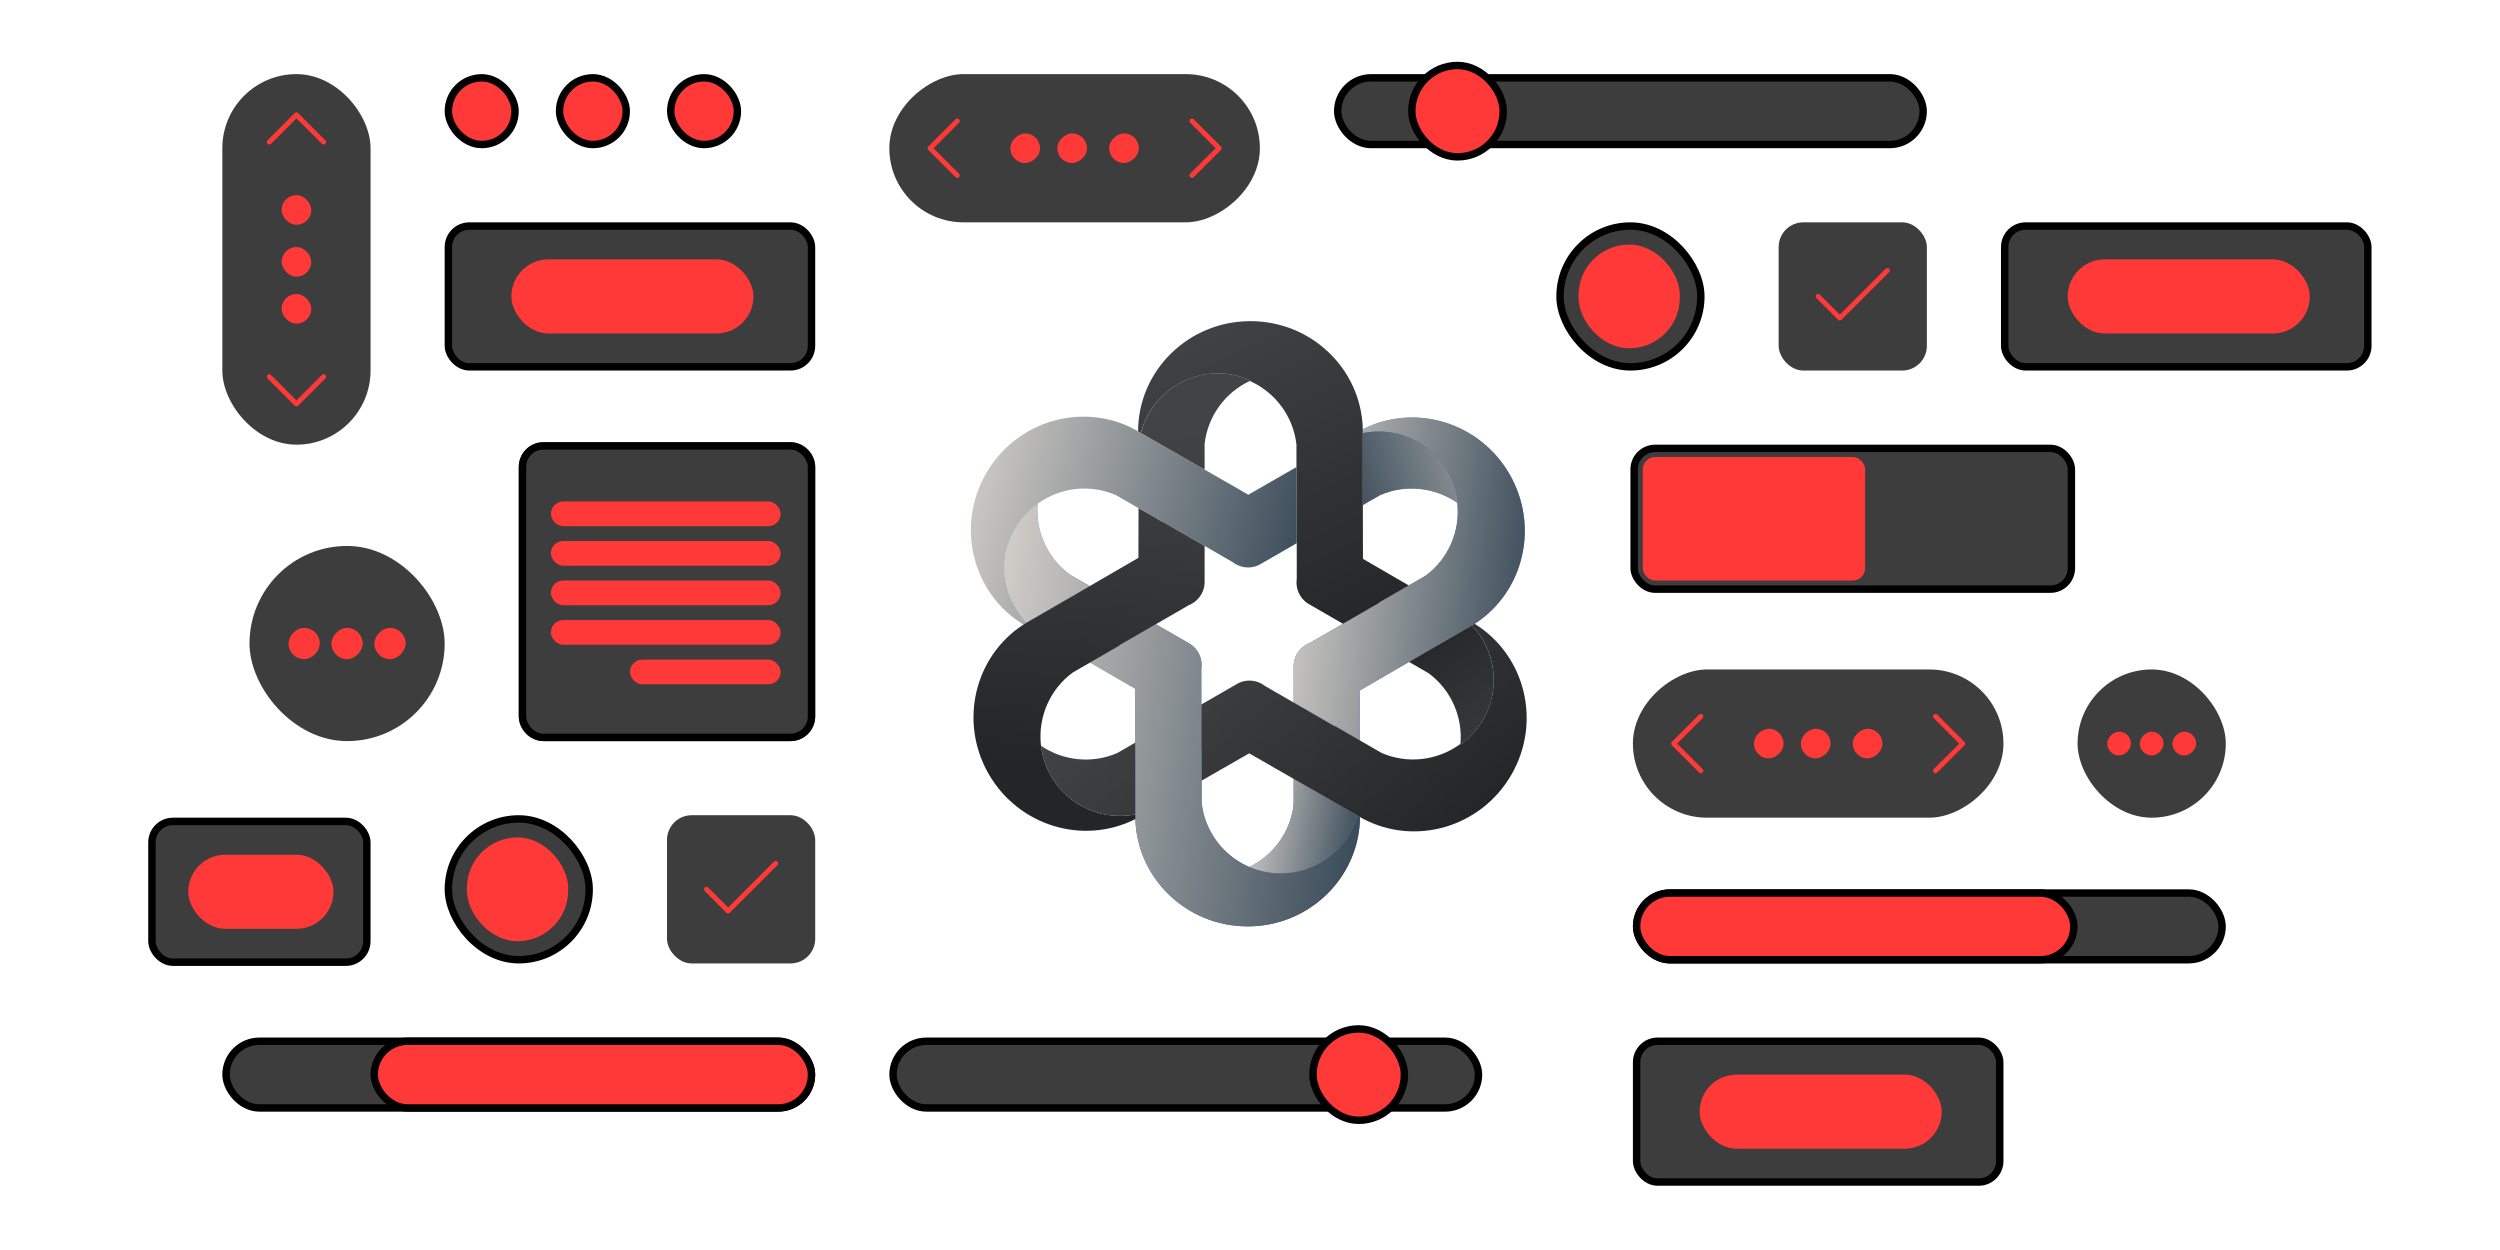 <svg width="1012" height="506" viewBox="0 0 1012 506" fill="none" xmlns="http://www.w3.org/2000/svg">
<g clip-path="url(#clip0_210_509)">
<path d="M596.93 252.525C596.669 252.701 596.409 252.865 596.141 253.028L595.844 253.205L595.589 253.344L577.991 263.504C575.624 264.882 573.05 266.381 570.367 267.941C563.847 271.735 556.715 275.868 550.469 279.491C550.456 285.834 550.438 292.953 550.42 299.678L540.343 293.864L540.282 293.974L523.662 284.377V269.089C523.929 265.089 526.521 261.715 530.097 260.306L543.621 252.5L558.263 244.046L558.201 243.936L570.251 236.981L577.111 233.024C586.355 226.183 591.035 215.076 589.968 204.078C589.949 203.896 589.931 203.714 589.907 203.532C590.004 203.593 590.1 203.666 590.198 203.732C589.773 199.296 588.414 194.877 586.034 190.762C578.914 178.429 564.861 172.602 551.646 175.345V173.767C572.722 163.067 598.885 170.878 611.037 191.915C611.037 191.921 611.037 191.921 611.043 191.927C623.226 213.019 616.847 239.664 596.93 252.525V252.525Z" fill="url(#paint0_linear_210_509)"/>
<path d="M596.93 252.525C596.669 252.701 596.409 252.865 596.141 253.028L595.844 253.205L595.589 253.344L577.991 263.504C575.624 264.882 573.05 266.381 570.367 267.941C563.847 271.735 556.715 275.868 550.469 279.491C550.456 285.834 550.438 292.953 550.42 299.678L540.343 293.864L540.282 293.974L523.662 284.377V269.089C523.929 265.089 526.521 261.715 530.097 260.306L543.621 252.5L558.263 244.046L558.201 243.936L570.251 236.981L577.111 233.024C586.355 226.183 591.035 215.076 589.968 204.078C589.949 203.896 589.931 203.714 589.907 203.532C590.004 203.593 590.1 203.666 590.198 203.732C589.773 199.296 588.414 194.877 586.034 190.762C578.914 178.429 564.861 172.602 551.646 175.345V173.767C572.722 163.067 598.885 170.878 611.037 191.915C611.037 191.921 611.037 191.921 611.043 191.927C623.226 213.019 616.847 239.664 596.93 252.525V252.525Z" fill="url(#paint1_linear_210_509)"/>
<path d="M549.363 330.062C545.576 343.615 533.144 353.557 518.381 353.557C513.87 353.557 509.572 352.622 505.676 350.947C515.394 346.261 522.394 336.829 523.662 325.655V315.271C527.061 317.218 530.333 319.094 533.289 320.782L549.363 330.062Z" fill="url(#paint2_linear_210_509)"/>
<path d="M549.363 330.062C545.576 343.615 533.144 353.557 518.381 353.557C513.87 353.557 509.572 352.622 505.676 350.947C515.394 346.261 522.394 336.829 523.662 325.655V315.271C527.061 317.218 530.333 319.094 533.289 320.782L549.363 330.062Z" fill="url(#paint3_linear_210_509)"/>
<path d="M590.199 203.732C590.102 203.665 590.005 203.592 589.908 203.532C589.428 199.277 588.087 195.053 585.804 191.107C578.726 178.847 564.795 173.014 551.646 175.643V175.345C564.862 172.602 578.914 178.428 586.034 190.762C588.414 194.877 589.774 199.295 590.199 203.732V203.732Z" fill="url(#paint4_linear_210_509)"/>
<path d="M441.155 237.229C438.393 238.831 435.735 240.379 433.307 241.793L415.6 252.014C414.987 251.383 414.404 250.722 413.851 250.048C413.706 249.878 413.578 249.714 413.445 249.538C413.257 249.301 413.068 249.059 412.898 248.81C405.523 238.838 404.315 225.042 410.913 213.619C413.287 209.504 416.431 206.117 420.061 203.525C420.049 203.659 420.037 203.786 420.031 203.92C419.114 214.79 423.782 225.715 432.918 232.471L441.155 237.229ZM550.535 330.741C550.262 355.226 530.018 374.993 505.069 374.999H505.057C480.381 374.999 460.301 355.674 459.585 331.566V310.59C459.573 307.514 459.56 304.132 459.548 300.624C459.53 293.402 459.512 285.62 459.494 278.762C453.769 275.441 447.311 271.691 441.277 268.183L453.09 261.361L453.029 261.258L467.901 252.669L480.727 260.074L481.911 260.754C485.244 262.987 486.87 266.914 486.3 270.714V303.24H486.421V315.998L486.427 325.072C487.726 336.495 495.011 346.097 505.069 350.679C505.269 350.77 505.47 350.861 505.676 350.945C509.573 352.621 513.871 353.556 518.381 353.556C533.144 353.556 545.576 343.614 549.364 330.06L549.454 330.115L550.535 330.741ZM472.417 329.721H471.003C471.233 329.734 471.47 329.745 471.713 329.745C471.95 329.745 472.187 329.734 472.417 329.721ZM481.887 319.573C481.887 319.342 481.875 319.112 481.863 318.887V320.252C481.875 320.028 481.887 319.797 481.887 319.573Z" fill="url(#paint5_linear_210_509)"/>
<path d="M441.155 237.229C438.393 238.831 435.735 240.379 433.307 241.793L415.6 252.014C414.987 251.383 414.404 250.722 413.851 250.048C413.706 249.878 413.578 249.714 413.445 249.538C413.257 249.301 413.068 249.059 412.898 248.81C405.523 238.838 404.315 225.042 410.913 213.619C413.287 209.504 416.431 206.117 420.061 203.525C420.049 203.659 420.037 203.786 420.031 203.92C419.114 214.79 423.782 225.715 432.918 232.471L441.155 237.229ZM550.535 330.741C550.262 355.226 530.018 374.993 505.069 374.999H505.057C480.381 374.999 460.301 355.674 459.585 331.566V310.59C459.573 307.514 459.56 304.132 459.548 300.624C459.53 293.402 459.512 285.62 459.494 278.762C453.769 275.441 447.311 271.691 441.277 268.183L453.09 261.361L453.029 261.258L467.901 252.669L480.727 260.074L481.911 260.754C485.244 262.987 486.87 266.914 486.3 270.714V303.24H486.421V315.998L486.427 325.072C487.726 336.495 495.011 346.097 505.069 350.679C505.269 350.77 505.47 350.861 505.676 350.945C509.573 352.621 513.871 353.556 518.381 353.556C533.144 353.556 545.576 343.614 549.364 330.06L549.454 330.115L550.535 330.741ZM472.417 329.721H471.003C471.233 329.734 471.47 329.745 471.713 329.745C471.95 329.745 472.187 329.734 472.417 329.721ZM481.887 319.573C481.887 319.342 481.875 319.112 481.863 318.887V320.252C481.875 320.028 481.887 319.797 481.887 319.573Z" fill="url(#paint6_linear_210_509)"/>
<path d="M472.417 329.722C472.187 329.734 471.95 329.746 471.713 329.746C471.47 329.746 471.234 329.734 471.003 329.722H472.417V329.722Z" fill="url(#paint7_linear_210_509)"/>
<path d="M481.887 319.574C481.887 319.798 481.874 320.029 481.862 320.253V318.888C481.874 319.113 481.887 319.343 481.887 319.574Z" fill="url(#paint8_linear_210_509)"/>
<path d="M459.584 310.591V329.673C446.448 332.271 432.554 326.432 425.488 314.19C423.23 310.287 421.894 306.099 421.396 301.886C430.32 307.956 441.981 309.298 452.294 304.812L459.548 300.624C459.56 304.133 459.572 307.513 459.584 310.591ZM611.814 313.601V313.613C599.473 334.984 572.679 342.71 551.44 331.263L550.535 330.742L549.455 330.116L549.364 330.061L533.29 320.782C530.334 319.094 527.062 317.218 523.663 315.271C521.781 314.19 519.863 313.092 517.945 311.993C517.344 311.647 516.743 311.301 516.148 310.961C513.702 309.554 511.274 308.157 508.925 306.81C508.397 306.506 507.875 306.209 507.359 305.912C506.793 305.584 506.235 305.263 505.683 304.947C499.631 308.424 492.766 312.37 486.422 315.999V303.241H486.301V285.184L500.105 277.215L501.288 276.535C504.888 274.763 509.107 275.322 512.112 277.712L523.663 284.377L540.284 293.973L540.344 293.863L550.422 299.678L559.254 304.782C569.798 309.371 581.756 307.859 590.752 301.444C590.904 301.334 591.05 301.231 591.195 301.122C591.189 301.237 591.177 301.353 591.164 301.468C594.794 298.877 597.946 295.49 600.318 291.374C607.603 278.762 605.369 263.266 595.845 253.204L596.142 253.027C596.409 252.863 596.67 252.699 596.931 252.523C617.447 265.192 624.15 292.236 611.814 313.6V313.601ZM555.294 320.679L554.59 321.91C554.718 321.716 554.846 321.516 554.966 321.309C555.088 321.103 555.191 320.89 555.294 320.679Z" fill="url(#paint9_linear_210_509)"/>
<path d="M555.294 320.679C555.191 320.891 555.088 321.103 554.966 321.309C554.845 321.516 554.718 321.716 554.59 321.91L555.294 320.679Z" fill="url(#paint10_linear_210_509)"/>
<path d="M600.317 291.375C597.944 295.49 594.793 298.877 591.163 301.469C591.176 301.353 591.187 301.238 591.194 301.123C594.636 298.574 597.622 295.296 599.899 291.351C607.146 278.805 604.973 263.413 595.588 253.344L595.844 253.205C605.367 263.268 607.601 278.763 600.317 291.375V291.375Z" fill="url(#paint11_linear_210_509)"/>
<path d="M481.887 319.574C481.887 319.798 481.874 320.029 481.862 320.253V318.888C481.874 319.113 481.887 319.343 481.887 319.574Z" fill="#BF5082"/>
<path d="M472.417 329.722C472.187 329.734 471.95 329.746 471.713 329.746C471.47 329.746 471.234 329.734 471.003 329.722H472.417V329.722Z" fill="#BF5082"/>
<path d="M524.925 201.76V219.889L510.89 227.992L509.707 228.672C506.107 230.444 501.894 229.885 498.89 227.494L487.629 220.994L470.718 211.234L470.657 211.337L460.872 205.693L451.742 200.424C441.198 195.836 429.239 197.341 420.243 203.763C420.171 203.811 420.104 203.866 420.031 203.92C420.037 203.787 420.049 203.659 420.061 203.526C416.431 206.117 413.287 209.504 410.913 213.619C404.315 225.042 405.523 238.838 412.898 248.81C413.068 249.059 413.256 249.302 413.445 249.538C413.578 249.714 413.706 249.878 413.851 250.048C414.392 250.734 414.968 251.396 415.575 252.033L415.15 252.276C414.865 252.452 414.58 252.634 414.294 252.822C393.601 240.216 386.808 213.049 399.18 191.599L399.186 191.593C411.526 170.223 438.314 162.496 459.554 173.943L460.683 174.593L461.782 175.23L461.819 175.248L477.71 184.425C480.752 186.161 484.127 188.097 487.629 190.1C493.523 193.487 499.77 197.074 505.318 200.26C511.442 196.74 518.399 192.74 524.803 189.074V201.76H524.925Z" fill="url(#paint12_linear_210_509)"/>
<path d="M420.061 203.525C420.049 203.659 420.037 203.786 420.031 203.92C416.498 206.487 413.42 209.819 411.096 213.856C404.552 225.187 405.693 238.85 412.898 248.81C405.523 238.838 404.315 225.042 410.913 213.619C413.287 209.504 416.431 206.117 420.061 203.525V203.525Z" fill="url(#paint13_linear_210_509)"/>
<path d="M590.198 203.732C590.101 203.665 590.004 203.592 589.907 203.532C580.954 197.28 569.135 195.854 558.7 200.394L551.677 204.442C551.671 200.91 551.659 197.505 551.646 194.409V175.345C564.862 172.602 578.914 178.428 586.034 190.762C588.413 194.877 589.774 199.295 590.198 203.732V203.732Z" fill="url(#paint14_linear_210_509)"/>
<path d="M590.198 203.732C590.101 203.665 590.004 203.592 589.907 203.532C580.954 197.28 569.135 195.854 558.7 200.394L551.677 204.442C551.671 200.91 551.659 197.505 551.646 194.409V175.345C564.862 172.602 578.914 178.428 586.034 190.762C588.413 194.877 589.774 199.295 590.198 203.732V203.732Z" fill="url(#paint15_linear_210_509)"/>
<path d="M506.271 154.041C506.151 154.096 506.029 154.15 505.913 154.211C505.676 154.102 505.434 153.999 505.191 153.895C504.663 153.677 504.129 153.47 503.588 153.282C503.339 153.191 503.091 153.106 502.842 153.027C502.532 152.924 502.216 152.827 501.901 152.736C501.682 152.669 501.47 152.609 501.251 152.554C500.687 152.396 500.116 152.263 499.539 152.141C499.054 152.038 498.568 151.947 498.076 151.868C497.979 151.85 497.882 151.832 497.785 151.82C497.573 151.789 497.354 151.753 497.136 151.729C496.881 151.692 496.62 151.662 496.359 151.631C495.205 151.51 494.034 151.443 492.844 151.443C492.51 151.443 492.182 151.449 491.854 151.461C491.8 151.461 491.745 151.468 491.691 151.468C491.612 151.468 491.533 151.468 491.46 151.474C491.084 151.486 490.713 151.51 490.343 151.54C490.027 151.565 489.718 151.589 489.408 151.625C489.366 151.631 489.323 151.631 489.281 151.637C489.153 151.65 489.026 151.668 488.904 151.686C488.528 151.729 488.158 151.783 487.787 151.838C487.435 151.892 487.083 151.953 486.731 152.026C486.719 152.026 486.713 152.032 486.701 152.032C486.403 152.087 486.106 152.147 485.821 152.214C485.687 152.244 485.554 152.275 485.42 152.305C485.39 152.311 485.353 152.317 485.317 152.329C485.038 152.396 484.758 152.469 484.485 152.542C484.364 152.572 484.248 152.603 484.133 152.639C483.817 152.724 483.502 152.821 483.192 152.918C482.87 153.015 482.555 153.124 482.239 153.234C482.142 153.27 482.039 153.301 481.942 153.343C481.899 153.355 481.863 153.373 481.82 153.385C481.523 153.489 481.232 153.598 480.946 153.713C480.928 153.719 480.916 153.725 480.898 153.731C480.546 153.877 480.2 154.023 479.854 154.175C479.835 154.181 479.817 154.193 479.793 154.199C479.495 154.332 479.198 154.472 478.901 154.618C478.785 154.672 478.67 154.727 478.561 154.781C478.342 154.891 478.124 155 477.911 155.115C477.784 155.182 477.656 155.249 477.529 155.322C477.504 155.328 477.48 155.34 477.456 155.358C477.201 155.492 476.952 155.637 476.703 155.783C476.387 155.959 476.078 156.147 475.774 156.341C475.404 156.572 475.046 156.809 474.688 157.051C474.378 157.27 474.069 157.488 473.765 157.713C473.474 157.925 473.188 158.144 472.909 158.369C472.842 158.423 472.776 158.472 472.709 158.526C472.454 158.727 472.205 158.933 471.962 159.145C471.926 159.176 471.883 159.212 471.847 159.243C471.641 159.425 471.434 159.601 471.234 159.789C471.203 159.813 471.173 159.837 471.149 159.862C471.015 159.983 470.882 160.104 470.754 160.226C470.257 160.699 469.777 161.185 469.31 161.682C469.073 161.937 468.842 162.192 468.618 162.453C468.417 162.678 468.223 162.908 468.035 163.139C467.962 163.218 467.901 163.297 467.834 163.382C467.628 163.637 467.428 163.892 467.227 164.153C467.197 164.189 467.173 164.226 467.142 164.268C466.912 164.572 466.687 164.881 466.469 165.197C466.463 165.203 466.457 165.209 466.457 165.215C466.28 165.464 466.104 165.719 465.941 165.974C465.904 166.034 465.862 166.095 465.825 166.156C465.795 166.198 465.771 166.235 465.746 166.271C465.576 166.538 465.412 166.793 465.255 167.066C465.255 167.072 465.249 167.084 465.242 167.09C465.23 167.109 465.218 167.133 465.206 167.151C465.164 167.218 465.127 167.285 465.091 167.351C464.921 167.631 464.757 167.916 464.599 168.207C464.593 168.219 464.581 168.237 464.575 168.25C464.423 168.529 464.277 168.808 464.132 169.093C464.095 169.166 464.065 169.233 464.028 169.3C463.883 169.591 463.743 169.888 463.604 170.186C468.618 158.975 479.878 151.164 492.959 151.164C497.706 151.164 502.216 152.196 506.271 154.041V154.041Z" fill="url(#paint16_linear_210_509)"/>
<path d="M558.202 243.936L558.263 244.045L543.622 252.5L530.498 244.925L529.32 244.239C525.988 242.006 524.361 238.079 524.926 234.279V201.759H524.805V179.921C523.505 168.499 516.221 158.897 506.163 154.32C506.077 154.284 505.999 154.248 505.914 154.211C506.029 154.15 506.151 154.096 506.272 154.041C502.217 152.196 497.707 151.164 492.96 151.164C479.879 151.164 468.618 158.976 463.604 170.186C463.495 170.41 463.398 170.641 463.301 170.872V170.878C463.295 170.884 463.289 170.896 463.289 170.902C463.21 171.072 463.143 171.236 463.076 171.406C463.064 171.43 463.052 171.454 463.046 171.479C462.924 171.782 462.803 172.086 462.688 172.395C462.597 172.65 462.5 172.905 462.415 173.166C462.372 173.281 462.33 173.409 462.293 173.53C462.214 173.755 462.148 173.979 462.075 174.21C462.063 174.246 462.056 174.283 462.044 174.319C461.953 174.617 461.868 174.926 461.783 175.23L460.685 174.592C460.776 149.95 481.099 130.006 506.163 130H506.175C530.857 130 550.943 149.331 551.647 173.451V194.409C551.66 197.505 551.672 200.91 551.678 204.442C551.702 211.646 551.72 219.397 551.732 226.231C557.554 229.606 564.128 233.424 570.253 236.98L558.202 243.936Z" fill="url(#paint17_linear_210_509)"/>
<path d="M600.317 291.375C597.944 295.49 594.793 298.877 591.163 301.469C591.176 301.353 591.188 301.238 591.194 301.123C592.135 290.24 587.455 279.291 578.307 272.524L570.367 267.941C573.05 266.381 575.624 264.882 577.992 263.504L595.589 253.344L595.845 253.205C605.368 263.268 607.601 278.763 600.317 291.375V291.375Z" fill="url(#paint18_linear_210_509)"/>
<path d="M555.294 320.679C555.191 320.891 555.088 321.103 554.966 321.309C554.845 321.516 554.718 321.716 554.59 321.91L555.294 320.679Z" fill="#BF5082"/>
<path d="M492.959 151.164C479.878 151.164 468.617 158.975 463.603 170.186C463.494 170.41 463.397 170.641 463.3 170.872V170.878C463.294 170.884 463.288 170.896 463.288 170.902C463.209 171.072 463.142 171.236 463.075 171.406C463.063 171.43 463.051 171.454 463.045 171.479C462.559 172.699 462.146 173.955 461.819 175.248L477.71 184.425C480.752 186.161 484.127 188.097 487.629 190.1V179.648C488.91 168.365 496.037 158.848 505.913 154.211C506.028 154.15 506.15 154.096 506.271 154.041C502.216 152.196 497.706 151.164 492.959 151.164V151.164ZM487.629 220.993V236.209C487.362 240.215 484.77 243.584 481.201 244.992L467.901 252.67L453.029 261.258L453.09 261.361L441.277 268.183L434.181 272.28C424.936 279.114 420.262 290.228 421.324 301.225C421.348 301.443 421.372 301.668 421.397 301.886C421.894 306.099 423.23 310.287 425.488 314.19C432.554 326.432 446.449 332.271 459.585 329.673V331.567C438.527 342.219 412.401 334.407 400.26 313.383C400.254 313.383 400.254 313.376 400.254 313.376C388.089 292.303 394.433 265.701 414.295 252.821C414.58 252.633 414.865 252.451 415.15 252.275L415.575 252.032L415.6 252.014L433.307 241.793C435.735 240.379 438.393 238.831 441.155 237.228C447.608 233.478 454.65 229.387 460.823 225.806C460.835 219.487 460.853 212.398 460.872 205.692L470.657 211.336L470.718 211.233L487.629 220.993V220.993Z" fill="url(#paint19_linear_210_509)"/>
</g>
<rect x="662.5" y="361.5" width="237" height="27" rx="13.5" fill="#3D3D3D" stroke="black" stroke-width="3"/>
<rect x="662.5" y="361.5" width="177" height="27" rx="13.5" fill="#FF3838" stroke="black" stroke-width="3"/>
<rect x="811" y="271" width="60" height="150" rx="30" transform="rotate(90 811 271)" fill="#3D3D3D"/>
<path d="M783.5 290L794.5 301L783.5 312" stroke="#FF3838" stroke-width="2" stroke-linecap="round" stroke-linejoin="round"/>
<path d="M688.5 312L677.5 301L688.5 290" stroke="#FF3838" stroke-width="2" stroke-linecap="round" stroke-linejoin="round"/>
<rect x="762" y="295" width="12" height="12" rx="6" transform="rotate(90 762 295)" fill="#FF3838"/>
<rect x="741" y="295" width="12" height="12" rx="6" transform="rotate(90 741 295)" fill="#FF3838"/>
<rect x="722" y="295" width="12" height="12" rx="6" transform="rotate(90 722 295)" fill="#FF3838"/>
<rect x="661.5" y="181.5" width="177" height="57" rx="8.5" fill="#3D3D3D" stroke="black" stroke-width="3"/>
<rect x="665" y="185" width="90" height="50" rx="5" fill="#FF3838"/>
<rect x="841" y="271" width="60" height="60" rx="30" fill="#3D3D3D"/>
<rect width="9.6" height="9.6" rx="4.8" transform="matrix(-1 0 0 1 862.6 296.2)" fill="#FF3838"/>
<rect width="9.6" height="9.6" rx="4.8" transform="matrix(-1 0 0 1 889 296.2)" fill="#FF3838"/>
<rect width="9.6" height="9.6" rx="4.8" transform="matrix(-1 0 0 1 875.8 296.2)" fill="#FF3838"/>
<rect x="270" y="330" width="60" height="60" rx="10" fill="#3D3D3D"/>
<path d="M314 349.5L294.75 368.75L286 360" stroke="#FF3838" stroke-width="2" stroke-linecap="round" stroke-linejoin="round"/>
<path d="M210 189C210 183.477 214.477 179 220 179H320C325.523 179 330 183.477 330 189V290C330 295.523 325.523 300 320 300H220C214.477 300 210 295.523 210 290V189Z" fill="#3D3D3D"/>
<rect x="211.5" y="180.5" width="117" height="118" rx="8.5" stroke="black" stroke-width="3"/>
<rect x="223" y="203" width="93" height="10" rx="5" fill="#FF3838"/>
<rect x="223" y="219" width="93" height="10" rx="5" fill="#FF3838"/>
<rect x="223" y="235" width="93" height="10" rx="5" fill="#FF3838"/>
<rect x="223" y="251" width="93" height="10" rx="5" fill="#FF3838"/>
<rect x="255" y="267" width="61" height="10" rx="5" fill="#FF3838"/>
<rect x="181.5" y="91.5" width="147" height="57" rx="8.5" fill="#3D3D3D" stroke="black" stroke-width="3"/>
<rect x="207" y="105" width="98" height="30" rx="15" fill="#FF3838"/>
<rect x="90" y="30" width="60" height="150" rx="30" fill="#3D3D3D"/>
<path d="M109 57.5L120 46.5L131 57.5" stroke="#FF3838" stroke-width="2" stroke-linecap="round" stroke-linejoin="round"/>
<path d="M131 152.5L120 163.5L109 152.5" stroke="#FF3838" stroke-width="2" stroke-linecap="round" stroke-linejoin="round"/>
<rect x="114" y="79" width="12" height="12" rx="6" fill="#FF3838"/>
<rect x="114" y="100" width="12" height="12" rx="6" fill="#FF3838"/>
<rect x="114" y="119" width="12" height="12" rx="6" fill="#FF3838"/>
<rect x="631.5" y="91.5" width="57" height="57" rx="28.5" fill="#3D3D3D" stroke="black" stroke-width="3"/>
<rect x="639" y="99" width="41" height="42" rx="20.5" fill="#FF3838"/>
<rect x="328.5" y="448.5" width="237" height="27" rx="13.5" transform="rotate(180 328.5 448.5)" fill="#3D3D3D" stroke="black" stroke-width="3"/>
<rect x="328.5" y="448.5" width="177" height="27" rx="13.5" transform="rotate(180 328.5 448.5)" fill="#FF3838" stroke="black" stroke-width="3"/>
<rect x="598.5" y="448.5" width="237" height="27" rx="13.5" transform="rotate(180 598.5 448.5)" fill="#3D3D3D" stroke="black" stroke-width="3"/>
<rect x="568.5" y="453.5" width="37" height="37" rx="18.5" transform="rotate(180 568.5 453.5)" fill="#FF3838" stroke="black" stroke-width="3"/>
<rect x="720" y="90" width="60" height="60" rx="10" fill="#3D3D3D"/>
<path d="M764 109.5L744.75 128.75L736 120" stroke="#FF3838" stroke-width="2" stroke-linecap="round" stroke-linejoin="round"/>
<rect x="662.5" y="421.5" width="147" height="57" rx="8.5" fill="#3D3D3D" stroke="black" stroke-width="3"/>
<rect x="688" y="435" width="98" height="30" rx="15" fill="#FF3838"/>
<rect x="101" y="221" width="79" height="79" rx="39.5" fill="#3D3D3D"/>
<rect width="12.64" height="12.64" rx="6.32" transform="matrix(-1 0 0 1 129.44 254.18)" fill="#FF3838"/>
<rect width="12.64" height="12.64" rx="6.32" transform="matrix(-1 0 0 1 164.2 254.18)" fill="#FF3838"/>
<rect width="12.64" height="12.64" rx="6.32" transform="matrix(-1 0 0 1 146.82 254.18)" fill="#FF3838"/>
<rect x="510" y="30" width="60" height="150" rx="30" transform="rotate(90 510 30)" fill="#3D3D3D"/>
<path d="M482.5 49L493.5 60L482.5 71" stroke="#FF3838" stroke-width="2" stroke-linecap="round" stroke-linejoin="round"/>
<path d="M387.5 71L376.5 60L387.5 49" stroke="#FF3838" stroke-width="2" stroke-linecap="round" stroke-linejoin="round"/>
<rect x="461" y="54" width="12" height="12" rx="6" transform="rotate(90 461 54)" fill="#FF3838"/>
<rect x="440" y="54" width="12" height="12" rx="6" transform="rotate(90 440 54)" fill="#FF3838"/>
<rect x="421" y="54" width="12" height="12" rx="6" transform="rotate(90 421 54)" fill="#FF3838"/>
<rect x="181.5" y="331.5" width="57" height="57" rx="28.5" fill="#3D3D3D" stroke="black" stroke-width="3"/>
<rect x="189" y="339" width="41" height="42" rx="20.5" fill="#FF3838"/>
<rect x="811.5" y="91.5" width="147" height="57" rx="8.5" fill="#3D3D3D" stroke="black" stroke-width="3"/>
<rect x="837" y="105" width="98" height="30" rx="15" fill="#FF3838"/>
<rect x="541.5" y="31.5" width="237" height="27" rx="13.5" fill="#3D3D3D" stroke="black" stroke-width="3"/>
<rect x="571.5" y="26.5" width="37" height="37" rx="18.5" fill="#FF3838" stroke="black" stroke-width="3"/>
<rect x="181.5" y="31.5" width="27" height="27" rx="13.5" fill="#FF3838" stroke="black" stroke-width="3"/>
<rect x="226.5" y="31.5" width="27" height="27" rx="13.5" fill="#FF3838" stroke="black" stroke-width="3"/>
<rect x="271.5" y="31.5" width="27" height="27" rx="13.5" fill="#FF3838" stroke="black" stroke-width="3"/>
<rect x="61.5" y="332.5" width="87" height="57" rx="8.5" fill="#3D3D3D" stroke="black" stroke-width="3"/>
<rect x="76.2" y="346" width="58.8" height="30" rx="15" fill="#FF3838"/>
<defs>
<linearGradient id="paint0_linear_210_509" x1="570.644" y1="170.995" x2="570.067" y2="300.244" gradientUnits="userSpaceOnUse">
<stop stop-color="#7B83EB"/>
<stop offset="1" stop-color="#5961C3"/>
</linearGradient>
<linearGradient id="paint1_linear_210_509" x1="625.441" y1="258.029" x2="513.242" y2="245.852" gradientUnits="userSpaceOnUse">
<stop stop-color="#304352"/>
<stop offset="1" stop-color="#D7D2CC"/>
</linearGradient>
<linearGradient id="paint2_linear_210_509" x1="521.632" y1="358.016" x2="530.037" y2="317.236" gradientUnits="userSpaceOnUse">
<stop stop-color="#7B83EB"/>
<stop offset="1" stop-color="#5961C3"/>
</linearGradient>
<linearGradient id="paint3_linear_210_509" x1="553.197" y1="341.355" x2="501.734" y2="332.454" gradientUnits="userSpaceOnUse">
<stop stop-color="#304352"/>
<stop offset="1" stop-color="#D7D2CC"/>
</linearGradient>
<linearGradient id="paint4_linear_210_509" x1="560.867" y1="171.28" x2="583.511" y2="204.949" gradientUnits="userSpaceOnUse">
<stop stop-color="#438881"/>
<stop offset="0.053" stop-color="#458D85"/>
<stop offset="0.13" stop-color="#4B9B91"/>
<stop offset="0.22" stop-color="#57B3A7"/>
<stop offset="0.25" stop-color="#5DBDB0"/>
<stop offset="0.263" stop-color="#59B5A9"/>
<stop offset="0.305" stop-color="#4EA197"/>
<stop offset="0.349" stop-color="#47938A"/>
<stop offset="0.394" stop-color="#448B83"/>
<stop offset="0.443" stop-color="#438881"/>
<stop offset="0.644" stop-color="#2D5C56"/>
<stop offset="0.8" stop-color="#293236"/>
<stop offset="1" stop-color="#293236"/>
</linearGradient>
<linearGradient id="paint5_linear_210_509" x1="437.292" y1="210.747" x2="525.241" y2="384.2" gradientUnits="userSpaceOnUse">
<stop stop-color="#7B83EB"/>
<stop offset="1" stop-color="#5961C3"/>
</linearGradient>
<linearGradient id="paint6_linear_210_509" x1="563.164" y1="320.351" x2="391.318" y2="298.484" gradientUnits="userSpaceOnUse">
<stop stop-color="#304352"/>
<stop offset="1" stop-color="#D7D2CC"/>
</linearGradient>
<linearGradient id="paint7_linear_210_509" x1="471.537" y1="329.466" x2="472.651" y2="331.112" gradientUnits="userSpaceOnUse">
<stop stop-color="#438881"/>
<stop offset="0.053" stop-color="#458D85"/>
<stop offset="0.13" stop-color="#4B9B91"/>
<stop offset="0.22" stop-color="#57B3A7"/>
<stop offset="0.25" stop-color="#5DBDB0"/>
<stop offset="0.263" stop-color="#59B5A9"/>
<stop offset="0.305" stop-color="#4EA197"/>
<stop offset="0.349" stop-color="#47938A"/>
<stop offset="0.394" stop-color="#448B83"/>
<stop offset="0.443" stop-color="#438881"/>
<stop offset="0.644" stop-color="#2D5C56"/>
<stop offset="0.8" stop-color="#293236"/>
<stop offset="1" stop-color="#293236"/>
</linearGradient>
<linearGradient id="paint8_linear_210_509" x1="481.614" y1="319.204" x2="483.204" y2="321.57" gradientUnits="userSpaceOnUse">
<stop stop-color="#438881"/>
<stop offset="0.053" stop-color="#458D85"/>
<stop offset="0.13" stop-color="#4B9B91"/>
<stop offset="0.22" stop-color="#57B3A7"/>
<stop offset="0.25" stop-color="#5DBDB0"/>
<stop offset="0.263" stop-color="#59B5A9"/>
<stop offset="0.305" stop-color="#4EA197"/>
<stop offset="0.349" stop-color="#47938A"/>
<stop offset="0.394" stop-color="#448B83"/>
<stop offset="0.443" stop-color="#438881"/>
<stop offset="0.644" stop-color="#2D5C56"/>
<stop offset="0.8" stop-color="#293236"/>
<stop offset="1" stop-color="#293236"/>
</linearGradient>
<linearGradient id="paint9_linear_210_509" x1="621" y1="313" x2="531.156" y2="206.584" gradientUnits="userSpaceOnUse">
<stop stop-color="#232526"/>
<stop offset="1" stop-color="#414345"/>
</linearGradient>
<linearGradient id="paint10_linear_210_509" x1="554.784" y1="321.067" x2="555.257" y2="321.765" gradientUnits="userSpaceOnUse">
<stop stop-color="#2EAAB5"/>
<stop offset="0.1" stop-color="#3BAFBC"/>
<stop offset="0.243" stop-color="#58BFCE"/>
<stop offset="0.25" stop-color="#5AC0CF"/>
<stop offset="0.321" stop-color="#47A6B9"/>
<stop offset="0.395" stop-color="#3A92A8"/>
<stop offset="0.471" stop-color="#33849C"/>
<stop offset="0.55" stop-color="#2F7C94"/>
<stop offset="0.636" stop-color="#2E7A92"/>
<stop offset="0.834" stop-color="#0D2A3C"/>
<stop offset="1" stop-color="#08151E"/>
</linearGradient>
<linearGradient id="paint11_linear_210_509" x1="584.443" y1="263.479" x2="612.386" y2="305.022" gradientUnits="userSpaceOnUse">
<stop stop-color="#2EAAB5"/>
<stop offset="0.1" stop-color="#3BAFBC"/>
<stop offset="0.243" stop-color="#58BFCE"/>
<stop offset="0.25" stop-color="#5AC0CF"/>
<stop offset="0.321" stop-color="#47A6B9"/>
<stop offset="0.395" stop-color="#3A92A8"/>
<stop offset="0.471" stop-color="#33849C"/>
<stop offset="0.55" stop-color="#2F7C94"/>
<stop offset="0.636" stop-color="#2E7A92"/>
<stop offset="0.834" stop-color="#0D2A3C"/>
<stop offset="1" stop-color="#08151E"/>
</linearGradient>
<linearGradient id="paint12_linear_210_509" x1="536.5" y1="226" x2="385" y2="190" gradientUnits="userSpaceOnUse">
<stop stop-color="#304352"/>
<stop offset="1" stop-color="#D7D2CC"/>
</linearGradient>
<linearGradient id="paint13_linear_210_509" x1="413" y1="166" x2="437.657" y2="206.813" gradientUnits="userSpaceOnUse">
<stop stop-color="#304352"/>
<stop offset="1" stop-color="#D7D2CC"/>
</linearGradient>
<linearGradient id="paint14_linear_210_509" x1="535.358" y1="198.716" x2="582.098" y2="189.442" gradientUnits="userSpaceOnUse">
<stop stop-color="#7B83EB"/>
<stop offset="1" stop-color="#5961C3"/>
</linearGradient>
<linearGradient id="paint15_linear_210_509" x1="539" y1="200.5" x2="632.986" y2="171.384" gradientUnits="userSpaceOnUse">
<stop stop-color="#304352"/>
<stop offset="1" stop-color="#D7D2CC"/>
</linearGradient>
<linearGradient id="paint16_linear_210_509" x1="480.242" y1="155.137" x2="501.672" y2="186.993" gradientUnits="userSpaceOnUse">
<stop stop-color="#2EAAB5"/>
<stop offset="0.1" stop-color="#3BAFBC"/>
<stop offset="0.243" stop-color="#58BFCE"/>
<stop offset="0.25" stop-color="#5AC0CF"/>
<stop offset="0.321" stop-color="#47A6B9"/>
<stop offset="0.395" stop-color="#3A92A8"/>
<stop offset="0.471" stop-color="#33849C"/>
<stop offset="0.55" stop-color="#2F7C94"/>
<stop offset="0.636" stop-color="#2E7A92"/>
<stop offset="0.834" stop-color="#0D2A3C"/>
<stop offset="1" stop-color="#08151E"/>
</linearGradient>
<linearGradient id="paint17_linear_210_509" x1="565.5" y1="253" x2="499" y2="119" gradientUnits="userSpaceOnUse">
<stop stop-color="#232526"/>
<stop offset="1" stop-color="#414345"/>
</linearGradient>
<linearGradient id="paint18_linear_210_509" x1="581" y1="249.5" x2="624.245" y2="315.474" gradientUnits="userSpaceOnUse">
<stop stop-color="#232526"/>
<stop offset="1" stop-color="#414345"/>
</linearGradient>
<linearGradient id="paint19_linear_210_509" x1="420.5" y1="309" x2="433.002" y2="169.026" gradientUnits="userSpaceOnUse">
<stop stop-color="#232526"/>
<stop offset="1" stop-color="#414345"/>
</linearGradient>
<clipPath id="clip0_210_509">
<rect width="225" height="245" fill="white" transform="translate(393 130)"/>
</clipPath>
</defs>
</svg>
